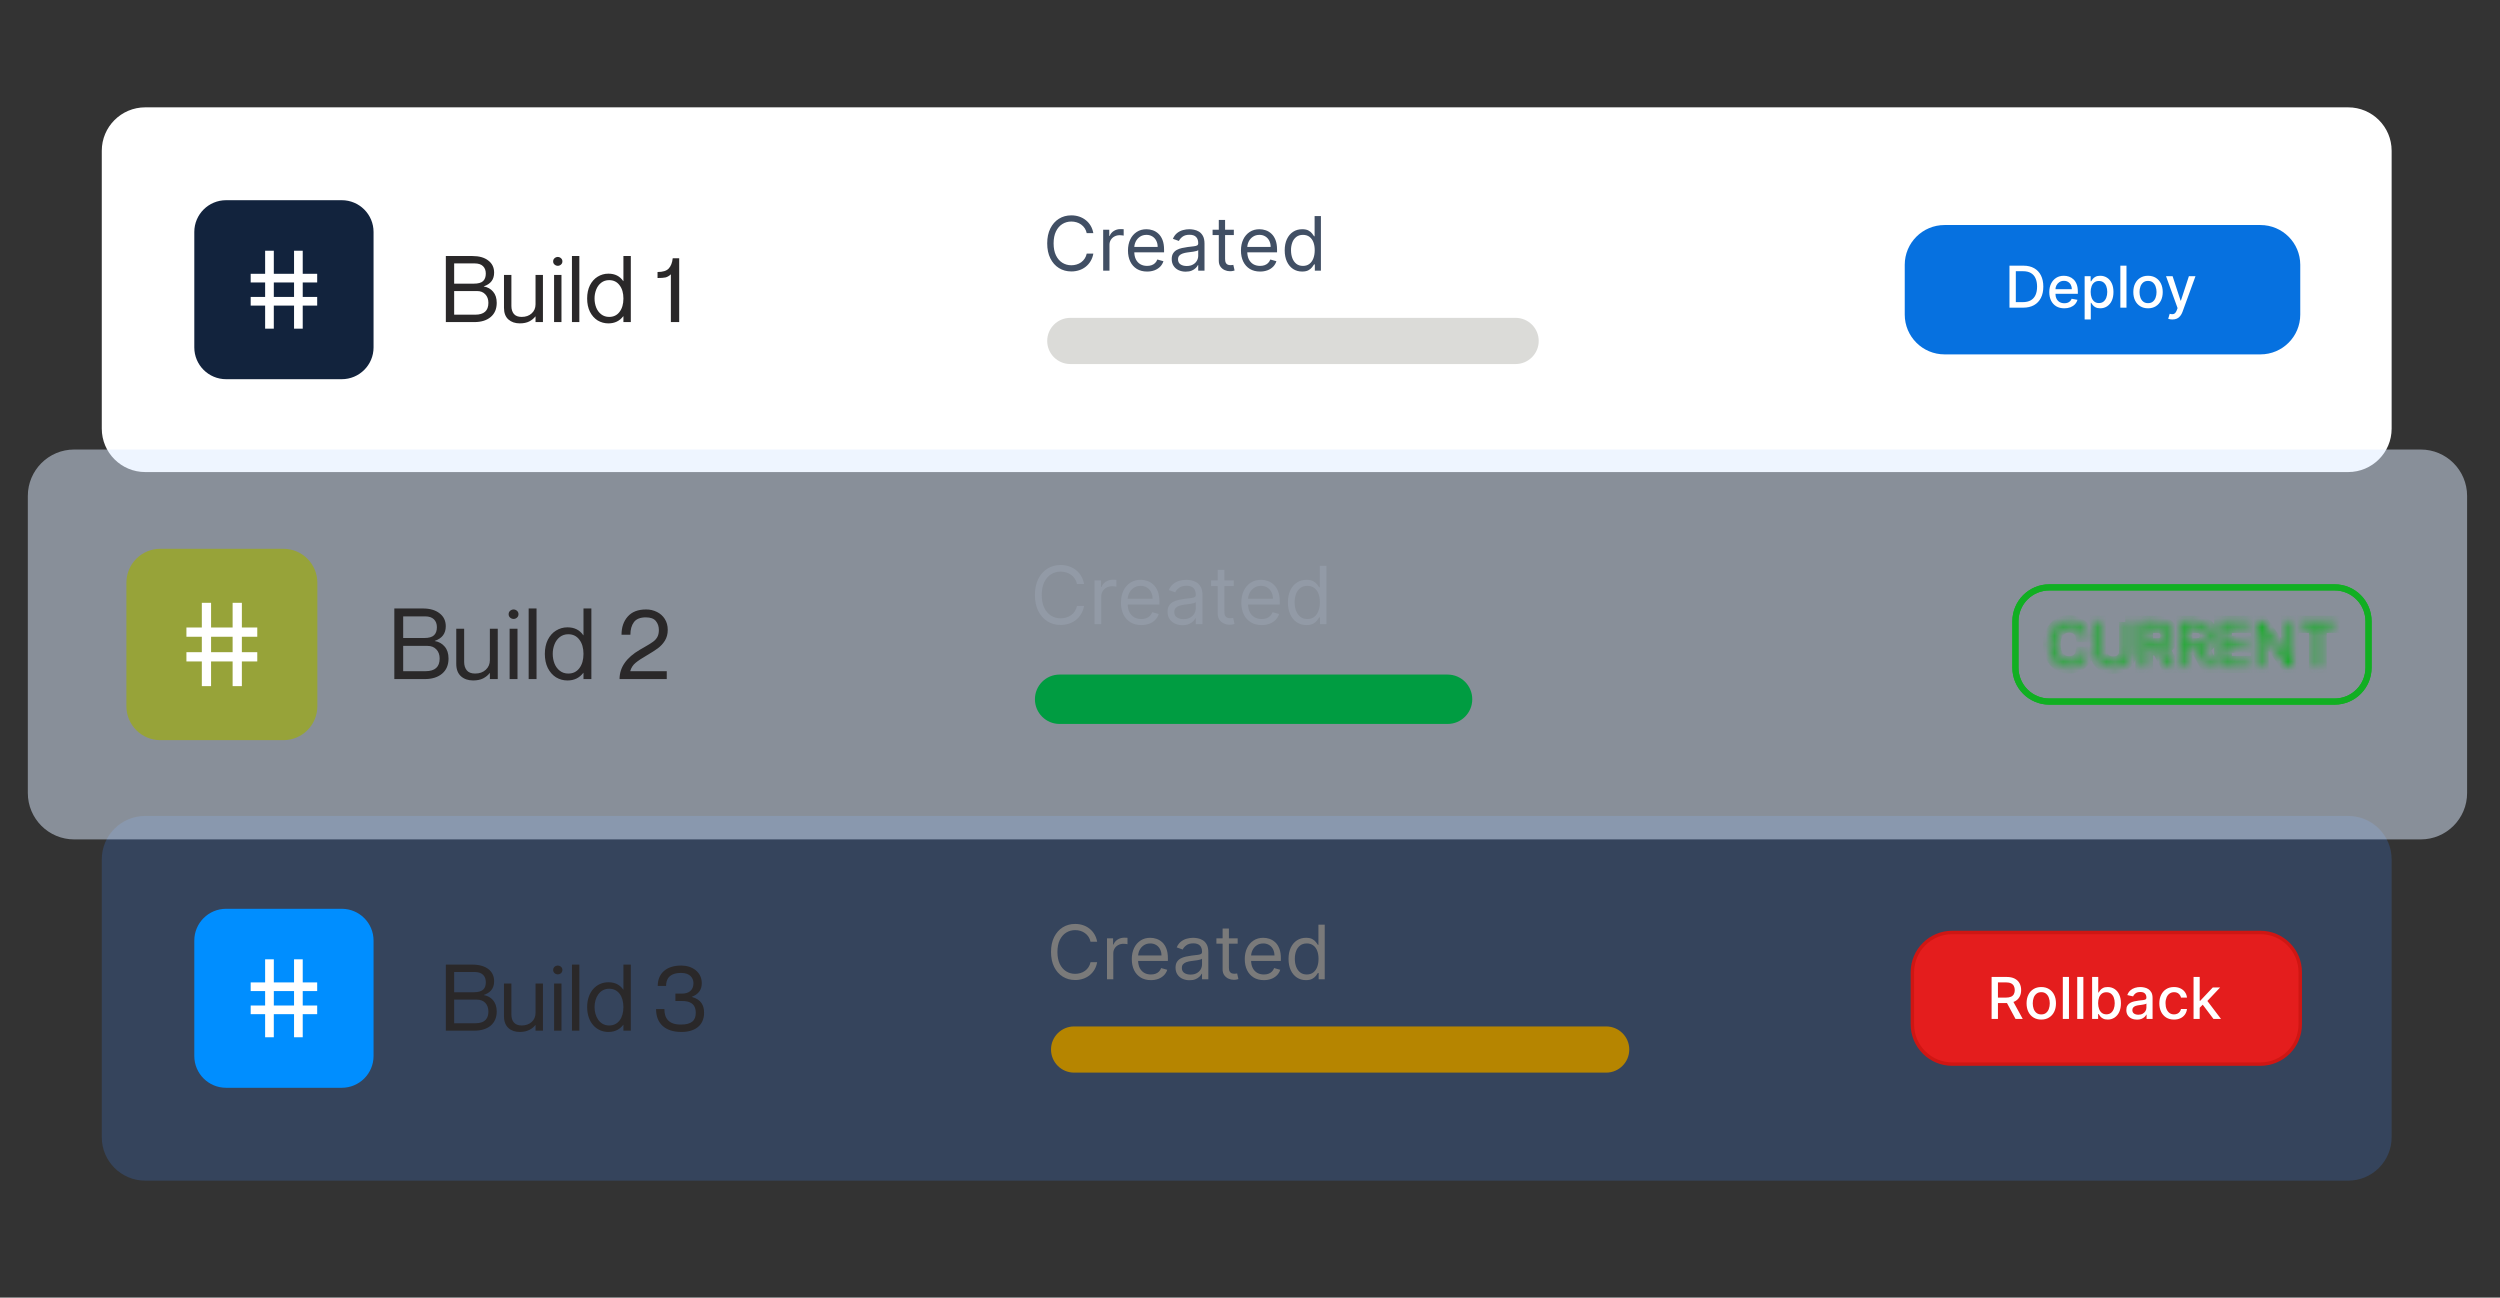 <svg width="289" height="150" viewBox="0 0 289 150" fill="none" xmlns="http://www.w3.org/2000/svg">
<rect x="0" y="0" width="289" height="150" fill="#333333" stroke="none"/>
<g clip-path="url(#clip0_9615_4878)">
<g clip-path="url(#clip1_9615_4878)">
<path opacity="0.2" d="M271.446 94.322H16.792C14.016 94.322 11.766 96.569 11.766 99.341V131.463C11.766 134.236 14.016 136.483 16.792 136.483H271.446C274.222 136.483 276.473 134.236 276.473 131.463V99.341C276.473 96.569 274.222 94.322 271.446 94.322Z" fill="#3E89FF"/>
<path d="M39.507 105.056H26.137C24.107 105.056 22.461 106.699 22.461 108.727V122.077C22.461 124.105 24.107 125.748 26.137 125.748H39.507C41.537 125.748 43.183 124.105 43.183 122.077V108.727C43.183 106.699 41.537 105.056 39.507 105.056Z" fill="#008EFF"/>
<path fill-rule="evenodd" clip-rule="evenodd" d="M31.653 110.896V113.567H33.992V110.896H34.995V113.567H36.666V114.568H34.995V116.237H36.666V117.238H34.995V119.908H33.992V117.238H31.652V119.908H30.649V117.238H28.979V116.237H30.649V114.568H28.979V113.567H30.649V110.896H31.653ZM31.653 114.568V116.237H33.992V114.568H31.653Z" fill="white"/>
<path d="M57.122 113.432C57.122 114.372 56.566 114.799 55.935 115.013V115.034C56.737 115.173 57.422 115.782 57.422 116.925C57.422 118.334 56.416 119.146 54.834 119.146H51.539V111.509H54.619C56.181 111.509 57.122 112.246 57.122 113.432ZM52.501 114.703H54.769C55.86 114.703 56.16 114.233 56.16 113.538C56.16 112.844 55.753 112.364 54.876 112.364H52.501V114.703ZM52.501 115.557V118.291H54.929C56.159 118.291 56.459 117.64 56.459 116.924C56.459 116.102 55.945 115.557 55.143 115.557H52.501ZM61.909 113.699H62.765V119.146H61.909V118.494H61.888C61.599 118.879 61.021 119.295 60.091 119.295C59.096 119.295 58.261 118.751 58.261 117.501V113.699H59.117V117.287C59.117 117.992 59.449 118.547 60.305 118.547C61.267 118.547 61.909 117.938 61.909 117.095V113.699ZM64.479 112.642C64.244 112.642 63.944 112.46 63.944 112.129C63.944 111.798 64.244 111.616 64.479 111.616C64.725 111.616 65.014 111.798 65.014 112.129C65.014 112.46 64.726 112.642 64.479 112.642ZM64.052 113.699H64.907V119.146H64.052V113.699ZM66.118 111.509H66.973V119.146H66.118V111.509ZM72.067 111.509H72.923V119.146H72.067V118.473H72.046C71.725 118.889 71.211 119.295 70.335 119.295C68.966 119.295 67.875 118.217 67.875 116.422C67.875 114.629 68.966 113.549 70.335 113.549C71.211 113.549 71.725 113.934 72.046 114.404H72.067V111.509ZM70.421 118.547C71.437 118.547 72.067 117.704 72.067 116.422C72.067 115.14 71.437 114.297 70.421 114.297C69.297 114.297 68.731 115.354 68.731 116.422C68.731 117.49 69.297 118.547 70.421 118.547ZM76.998 113.977H76.034C76.034 112.62 76.922 111.617 78.751 111.617C80.013 111.617 81.125 112.353 81.125 113.656C81.125 114.436 80.74 114.927 79.991 115.226V115.248C81.039 115.535 81.392 116.208 81.392 117.074C81.392 118.526 80.355 119.295 78.772 119.295C76.89 119.295 75.841 118.312 75.841 116.647H76.804C76.804 117.715 77.296 118.44 78.697 118.44C79.97 118.44 80.43 117.96 80.43 117.074C80.43 115.92 79.585 115.717 78.869 115.717H78.078V114.863H78.826C79.586 114.863 80.163 114.511 80.163 113.656C80.163 113.058 79.757 112.47 78.751 112.47C77.307 112.47 76.998 113.251 76.998 113.977Z" fill="#2A2829"/>
<path d="M126.83 108.866H126.065C125.987 108.462 125.756 108.105 125.42 107.867C125.26 107.752 125.082 107.664 124.892 107.608C124.696 107.55 124.493 107.521 124.288 107.522C123.905 107.522 123.559 107.618 123.248 107.812C122.939 108.004 122.694 108.29 122.51 108.665C122.329 109.041 122.239 109.502 122.239 110.049C122.239 110.596 122.329 111.057 122.51 111.432C122.694 111.808 122.939 112.093 123.248 112.286C123.559 112.479 123.905 112.576 124.288 112.576C124.498 112.576 124.699 112.547 124.892 112.489C125.086 112.432 125.262 112.347 125.42 112.234C125.755 111.994 125.985 111.635 126.065 111.232H126.83C126.779 111.537 126.673 111.831 126.516 112.098C126.363 112.352 126.174 112.57 125.948 112.748C125.719 112.926 125.461 113.063 125.186 113.152C124.896 113.246 124.593 113.293 124.288 113.29C123.748 113.29 123.269 113.159 122.85 112.896C122.43 112.633 122.1 112.26 121.859 111.775C121.619 111.29 121.498 110.715 121.498 110.049C121.498 109.383 121.619 108.808 121.859 108.323C122.1 107.839 122.43 107.464 122.85 107.201C123.269 106.938 123.748 106.807 124.288 106.807C124.607 106.807 124.906 106.853 125.186 106.946C125.467 107.038 125.722 107.173 125.948 107.353C126.174 107.529 126.363 107.745 126.516 108C126.668 108.252 126.773 108.541 126.83 108.866ZM127.968 113.204V108.471H128.672V109.186H128.722C128.808 108.952 128.964 108.762 129.191 108.616C129.419 108.47 129.685 108.394 129.956 108.397C130.01 108.397 130.076 108.398 130.156 108.4C130.237 108.402 130.297 108.405 130.339 108.409V109.149C130.282 109.137 130.226 109.128 130.168 109.121C130.078 109.107 129.986 109.099 129.894 109.1C129.664 109.1 129.458 109.148 129.277 109.244C129.102 109.335 128.955 109.472 128.851 109.639C128.748 109.805 128.697 109.995 128.697 110.209V113.204H127.968ZM133.045 113.303C132.588 113.303 132.194 113.203 131.863 113.001C131.533 112.796 131.268 112.501 131.101 112.151C130.924 111.785 130.835 111.36 130.835 110.875C130.835 110.39 130.924 109.963 131.101 109.592C131.264 109.239 131.523 108.938 131.848 108.724C132.168 108.514 132.543 108.409 132.971 108.409C133.218 108.409 133.462 108.451 133.702 108.532C133.943 108.615 134.162 108.749 134.36 108.933C134.557 109.116 134.714 109.358 134.831 109.661C134.949 109.963 135.008 110.335 135.008 110.776V111.084H131.354V110.455H134.267C134.267 110.189 134.214 109.95 134.106 109.741C134.006 109.536 133.85 109.364 133.656 109.244C133.45 109.12 133.212 109.057 132.971 109.062C132.681 109.062 132.43 109.135 132.218 109.279C132.01 109.418 131.843 109.609 131.733 109.833C131.62 110.061 131.562 110.312 131.564 110.567V110.986C131.564 111.343 131.625 111.646 131.749 111.894C131.874 112.141 132.048 112.329 132.27 112.459C132.493 112.586 132.751 112.65 133.045 112.65C133.236 112.65 133.409 112.623 133.563 112.57C133.72 112.514 133.854 112.432 133.968 112.323C134.084 112.206 134.174 112.065 134.23 111.91L134.933 112.107C134.86 112.346 134.735 112.556 134.56 112.736C134.376 112.921 134.155 113.063 133.912 113.155C133.634 113.257 133.34 113.308 133.045 113.303ZM137.51 113.315C137.228 113.319 136.949 113.261 136.692 113.146C136.456 113.038 136.254 112.866 136.109 112.65C135.965 112.432 135.893 112.169 135.893 111.86C135.893 111.589 135.947 111.37 136.054 111.201C136.161 111.031 136.304 110.897 136.483 110.801C136.662 110.704 136.859 110.632 137.075 110.585C137.294 110.535 137.513 110.497 137.733 110.468C138.021 110.431 138.254 110.403 138.433 110.385C138.614 110.365 138.746 110.331 138.828 110.283C138.913 110.236 138.955 110.153 138.955 110.037V110.012C138.955 109.708 138.871 109.471 138.705 109.303C138.54 109.135 138.29 109.05 137.955 109.05C137.607 109.05 137.334 109.127 137.137 109.278C136.94 109.431 136.8 109.592 136.721 109.765L136.029 109.519C136.152 109.231 136.317 109.007 136.523 108.847C136.731 108.685 136.957 108.572 137.202 108.508C137.439 108.444 137.684 108.41 137.93 108.409C138.082 108.409 138.257 108.428 138.455 108.465C138.654 108.5 138.846 108.573 139.032 108.684C139.219 108.795 139.374 108.962 139.498 109.186C139.621 109.41 139.683 109.71 139.683 110.086V113.204H138.955V112.564H138.917C138.854 112.686 138.77 112.797 138.671 112.893C138.538 113.021 138.382 113.123 138.211 113.192C138.019 113.274 137.786 113.315 137.51 113.315ZM137.621 112.662C137.909 112.662 138.152 112.605 138.35 112.493C138.531 112.395 138.682 112.25 138.789 112.074C138.895 111.898 138.952 111.697 138.955 111.491V110.825C138.923 110.863 138.856 110.896 138.751 110.927C138.633 110.959 138.513 110.984 138.393 111.004C138.161 111.04 137.929 111.071 137.696 111.097C137.515 111.119 137.337 111.16 137.165 111.217C137.002 111.27 136.871 111.351 136.769 111.46C136.671 111.567 136.621 111.713 136.621 111.898C136.621 112.15 136.715 112.341 136.902 112.471C137.092 112.598 137.331 112.662 137.621 112.662ZM143.074 108.471V109.087H140.617V108.472H143.074V108.471ZM141.333 107.337H142.061V111.848C142.061 112.054 142.091 112.208 142.151 112.31C142.203 112.403 142.286 112.475 142.385 112.514C142.482 112.547 142.584 112.563 142.691 112.563C142.771 112.563 142.837 112.559 142.889 112.551L143.012 112.526L143.16 113.179C143.092 113.203 143.023 113.221 142.953 113.235C142.842 113.258 142.73 113.268 142.617 113.266C142.411 113.266 142.209 113.221 142.012 113.133C141.816 113.045 141.648 112.905 141.524 112.73C141.397 112.549 141.333 112.321 141.333 112.046V107.337ZM146.105 113.303C145.649 113.303 145.255 113.203 144.923 113.001C144.593 112.796 144.329 112.501 144.161 112.151C143.984 111.785 143.896 111.36 143.896 110.875C143.896 110.39 143.984 109.963 144.161 109.592C144.324 109.239 144.583 108.939 144.908 108.724C145.229 108.514 145.603 108.409 146.032 108.409C146.278 108.409 146.522 108.451 146.763 108.532C147.003 108.615 147.223 108.749 147.42 108.933C147.617 109.116 147.775 109.358 147.892 109.661C148.009 109.963 148.068 110.335 148.068 110.776V111.084H144.415V110.455H147.328C147.328 110.189 147.274 109.95 147.167 109.741C147.067 109.536 146.911 109.364 146.717 109.244C146.51 109.12 146.273 109.057 146.032 109.062C145.742 109.062 145.49 109.135 145.278 109.279C145.071 109.418 144.904 109.609 144.794 109.833C144.681 110.061 144.623 110.312 144.624 110.567V110.986C144.624 111.343 144.686 111.646 144.809 111.894C144.935 112.141 145.109 112.329 145.331 112.459C145.553 112.586 145.811 112.65 146.105 112.65C146.297 112.65 146.469 112.623 146.624 112.57C146.78 112.514 146.915 112.432 147.028 112.323C147.145 112.206 147.234 112.065 147.29 111.91L147.994 112.107C147.92 112.346 147.796 112.556 147.621 112.736C147.437 112.921 147.216 113.063 146.973 113.155C146.695 113.257 146.401 113.308 146.105 113.303ZM150.966 113.303C150.571 113.303 150.222 113.203 149.92 113.004C149.617 112.803 149.38 112.519 149.21 112.154C149.039 111.786 148.954 111.351 148.954 110.85C148.954 110.353 149.039 109.922 149.21 109.556C149.38 109.19 149.618 108.908 149.923 108.708C150.228 108.509 150.579 108.409 150.978 108.409C151.287 108.409 151.53 108.461 151.709 108.563C151.891 108.664 152.028 108.779 152.123 108.909C152.22 109.036 152.295 109.141 152.349 109.223H152.41V106.894H153.139V113.204H152.435V112.477H152.349C152.295 112.563 152.219 112.672 152.12 112.804C152.004 112.947 151.86 113.066 151.697 113.152C151.514 113.252 151.27 113.303 150.966 113.303ZM151.065 112.65C151.357 112.65 151.603 112.574 151.805 112.422C152.007 112.268 152.16 112.055 152.265 111.784C152.37 111.51 152.422 111.195 152.422 110.838C152.422 110.484 152.371 110.175 152.268 109.91C152.165 109.643 152.013 109.435 151.811 109.288C151.61 109.138 151.361 109.062 151.065 109.062C150.756 109.062 150.499 109.142 150.293 109.3C150.083 109.465 149.923 109.686 149.833 109.938C149.732 110.205 149.682 110.505 149.682 110.838C149.682 111.174 149.734 111.48 149.836 111.756C149.941 112.029 150.095 112.247 150.299 112.409C150.505 112.57 150.76 112.65 151.065 112.65Z" fill="#7A7A7A"/>
<path d="M185.669 118.656H124.172C122.695 118.656 121.498 119.851 121.498 121.326C121.498 122.801 122.695 123.996 124.172 123.996H185.669C187.146 123.996 188.343 122.801 188.343 121.326C188.343 119.851 187.146 118.656 185.669 118.656Z" fill="#B68500"/>
<path d="M261.302 107.794H225.677C223.134 107.794 221.072 109.853 221.072 112.393V118.411C221.072 120.951 223.134 123.01 225.677 123.01H261.302C263.845 123.01 265.907 120.951 265.907 118.411V112.393C265.907 109.853 263.845 107.794 261.302 107.794Z" fill="#E41D1D"/>
<path d="M230.229 117.789V112.935H231.962C232.338 112.935 232.65 113 232.899 113.129C233.149 113.259 233.336 113.438 233.459 113.667C233.583 113.895 233.644 114.158 233.644 114.457C233.644 114.754 233.582 115.016 233.457 115.241C233.329 115.469 233.134 115.653 232.897 115.765C232.648 115.89 232.335 115.952 231.959 115.952H230.647V115.322H231.893C232.13 115.322 232.323 115.288 232.472 115.22C232.612 115.161 232.728 115.057 232.802 114.924C232.875 114.779 232.911 114.619 232.906 114.457C232.906 114.273 232.871 114.115 232.799 113.98C232.727 113.844 232.611 113.735 232.47 113.673C232.321 113.599 232.125 113.563 231.883 113.563H230.962V117.789H230.229ZM232.628 115.599L233.83 117.789H232.994L231.817 115.599H232.628ZM235.97 117.863C235.629 117.863 235.33 117.785 235.075 117.629C234.819 117.471 234.613 117.243 234.482 116.972C234.341 116.691 234.271 116.362 234.271 115.986C234.271 115.608 234.341 115.278 234.482 114.995C234.613 114.723 234.818 114.494 235.075 114.336C235.33 114.179 235.629 114.101 235.97 114.101C236.312 114.101 236.61 114.179 236.865 114.336C237.12 114.492 237.318 114.712 237.459 114.995C237.6 115.278 237.67 115.608 237.67 115.985C237.67 116.362 237.6 116.691 237.459 116.972C237.318 117.253 237.12 117.472 236.865 117.628C236.61 117.785 236.312 117.863 235.97 117.863ZM235.972 117.267C236.194 117.267 236.378 117.209 236.523 117.093C236.673 116.97 236.785 116.808 236.846 116.626C236.917 116.432 236.953 116.217 236.953 115.983C236.955 115.765 236.919 115.549 236.846 115.343C236.785 115.159 236.673 114.996 236.523 114.872C236.378 114.753 236.194 114.694 235.972 114.694C235.749 114.694 235.564 114.753 235.418 114.872C235.268 114.996 235.155 115.159 235.092 115.343C235.022 115.538 234.987 115.751 234.987 115.983C234.987 116.217 235.022 116.432 235.092 116.626C235.164 116.82 235.271 116.976 235.418 117.093C235.564 117.21 235.749 117.267 235.972 117.267ZM239.172 112.935V117.789H238.462V112.935H239.172ZM240.836 112.935V117.789H240.127V112.935H240.836ZM241.848 117.789V112.935H242.558V114.739H242.601C242.653 114.646 242.713 114.558 242.779 114.476C242.856 114.376 242.964 114.289 243.101 114.215C243.24 114.139 243.421 114.101 243.648 114.101C243.942 114.101 244.205 114.175 244.436 114.324C244.667 114.472 244.848 114.686 244.979 114.967C245.113 115.246 245.179 115.582 245.179 115.976C245.179 116.369 245.113 116.707 244.982 116.988C244.866 117.25 244.678 117.475 244.44 117.635C244.207 117.787 243.933 117.865 243.655 117.861C243.433 117.861 243.252 117.823 243.112 117.749C242.985 117.686 242.874 117.597 242.784 117.488C242.716 117.405 242.655 117.316 242.601 117.223H242.542V117.789H241.848ZM242.544 115.969C242.544 116.225 242.581 116.45 242.656 116.642C242.73 116.835 242.837 116.986 242.978 117.095C243.119 117.202 243.292 117.256 243.496 117.256C243.708 117.256 243.885 117.2 244.028 117.088C244.17 116.974 244.278 116.82 244.351 116.626C244.425 116.432 244.462 116.213 244.462 115.969C244.462 115.728 244.426 115.513 244.353 115.322C244.291 115.143 244.178 114.986 244.03 114.869C243.888 114.759 243.709 114.703 243.496 114.703C243.29 114.703 243.116 114.757 242.973 114.862C242.827 114.977 242.716 115.13 242.653 115.305C242.576 115.518 242.539 115.743 242.544 115.969ZM247.037 117.87C246.806 117.87 246.597 117.827 246.41 117.742C246.23 117.66 246.076 117.53 245.966 117.365C245.858 117.201 245.805 116.999 245.805 116.761C245.805 116.555 245.844 116.386 245.924 116.254C246.003 116.12 246.11 116.016 246.244 115.938C246.379 115.861 246.529 115.803 246.695 115.763C246.861 115.723 247.031 115.693 247.203 115.673L247.735 115.611C247.871 115.594 247.97 115.566 248.032 115.528C248.093 115.49 248.124 115.428 248.124 115.343V115.327C248.124 115.119 248.065 114.959 247.949 114.845C247.833 114.731 247.661 114.675 247.431 114.675C247.192 114.675 247.004 114.728 246.866 114.834C246.73 114.938 246.636 115.054 246.584 115.182L245.917 115.03C245.996 114.809 246.111 114.631 246.263 114.495C246.417 114.357 246.593 114.257 246.793 114.196C246.996 114.132 247.208 114.1 247.421 114.101C247.567 114.101 247.722 114.119 247.884 114.154C248.049 114.187 248.203 114.248 248.345 114.338C248.489 114.428 248.607 114.557 248.699 114.724C248.79 114.89 248.837 115.106 248.837 115.372V117.789H248.143V117.291H248.115C248.062 117.392 247.992 117.484 247.909 117.562C247.806 117.657 247.686 117.732 247.555 117.783C247.389 117.845 247.214 117.874 247.037 117.87V117.87ZM247.191 117.302C247.388 117.302 247.555 117.263 247.695 117.185C247.835 117.107 247.942 117.006 248.015 116.881C248.088 116.759 248.127 116.619 248.126 116.476V116.007C248.083 116.042 248.033 116.066 247.98 116.078C247.899 116.101 247.817 116.119 247.735 116.132L247.467 116.173L247.248 116.201C247.12 116.217 246.993 116.246 246.871 116.289C246.767 116.324 246.674 116.386 246.6 116.467C246.531 116.552 246.495 116.66 246.501 116.77C246.501 116.946 246.566 117.078 246.695 117.168C246.825 117.257 246.99 117.302 247.191 117.302ZM251.318 117.863C250.964 117.863 250.661 117.783 250.406 117.623C250.152 117.461 249.949 117.23 249.822 116.958C249.686 116.674 249.618 116.351 249.618 115.986C249.618 115.616 249.688 115.29 249.827 115.007C249.966 114.722 250.162 114.5 250.416 114.34C250.669 114.181 250.967 114.101 251.31 114.101C251.588 114.101 251.834 114.152 252.051 114.255C252.268 114.356 252.443 114.499 252.575 114.682C252.71 114.865 252.79 115.079 252.815 115.324H252.124C252.087 115.153 251.995 114.999 251.864 114.884C251.729 114.76 251.549 114.698 251.322 114.698C251.125 114.698 250.951 114.751 250.802 114.855C250.655 114.957 250.541 115.105 250.458 115.296C250.372 115.51 250.33 115.739 250.335 115.969C250.335 116.234 250.375 116.464 250.456 116.656C250.537 116.849 250.651 116.998 250.798 117.105C250.946 117.21 251.121 117.263 251.322 117.263C251.457 117.263 251.579 117.239 251.688 117.19C251.799 117.14 251.891 117.067 251.966 116.974C252.041 116.881 252.094 116.769 252.124 116.638H252.815C252.793 116.864 252.714 117.081 252.586 117.268C252.454 117.455 252.277 117.606 252.07 117.704C251.856 117.81 251.606 117.863 251.318 117.863ZM254.227 116.554L254.223 115.689H254.346L255.799 114.148H256.649L254.991 115.903H254.88L254.227 116.554ZM253.575 117.789V112.935H254.284V117.789H253.575ZM255.877 117.789L254.571 116.059L255.06 115.564L256.748 117.789H255.877Z" fill="white"/>
<path d="M261.302 107.794H225.677C223.134 107.794 221.072 109.853 221.072 112.393V118.411C221.072 120.951 223.134 123.01 225.677 123.01H261.302C263.845 123.01 265.907 120.951 265.907 118.411V112.393C265.907 109.853 263.845 107.794 261.302 107.794Z" stroke="#CF1613" stroke-width="0.4"/>
</g>
</g>
<g clip-path="url(#clip2_9615_4878)">
<g clip-path="url(#clip3_9615_4878)">
<path d="M271.446 12.409H16.792C14.016 12.409 11.766 14.656 11.766 17.428V49.55C11.766 52.322 14.016 54.57 16.792 54.57H271.446C274.222 54.57 276.473 52.322 276.473 49.55V17.428C276.473 14.656 274.222 12.409 271.446 12.409Z" fill="white"/>
<path d="M39.507 23.143H26.137C24.107 23.143 22.461 24.786 22.461 26.814V40.164C22.461 42.192 24.107 43.835 26.137 43.835H39.507C41.537 43.835 43.183 42.192 43.183 40.164V26.814C43.183 24.786 41.537 23.143 39.507 23.143Z" fill="#12233D"/>
<path fill-rule="evenodd" clip-rule="evenodd" d="M31.653 28.983V31.654H33.992V28.983H34.995V31.654H36.666V32.655H34.995V34.324H36.666V35.325H34.995V37.995H33.992V35.325H31.652V37.995H30.649V35.325H28.979V34.324H30.649V32.655H28.979V31.654H30.649V28.984H31.652L31.653 28.983ZM31.653 32.655V34.324H33.992V32.655H31.653Z" fill="white"/>
<path d="M57.121 31.519C57.121 32.301 56.726 32.829 55.934 33.099V33.121C56.352 33.182 56.733 33.395 57.004 33.719C57.282 34.039 57.421 34.47 57.421 35.011C57.421 35.709 57.189 36.254 56.725 36.645C56.262 37.037 55.631 37.233 54.832 37.233H51.539V29.597H54.619C55.397 29.597 56.006 29.771 56.449 30.12C56.898 30.461 57.121 30.928 57.121 31.519ZM54.769 32.79C55.282 32.79 55.642 32.69 55.849 32.491C56.055 32.291 56.158 32.002 56.158 31.626C56.158 31.262 56.051 30.978 55.838 30.771C55.624 30.558 55.303 30.451 54.875 30.451H52.501V32.789L54.769 32.79ZM52.501 36.378H54.929C55.949 36.378 56.458 35.922 56.458 35.011C56.458 34.598 56.337 34.267 56.095 34.018C55.859 33.768 55.542 33.644 55.143 33.644H52.501V36.378ZM62.764 31.786V37.233H61.908V36.581H61.887C61.715 36.809 61.48 37.001 61.181 37.158C60.881 37.308 60.517 37.382 60.09 37.382C59.555 37.382 59.117 37.233 58.775 36.934C58.432 36.627 58.261 36.179 58.261 35.588V31.786H59.117V35.374C59.117 35.752 59.213 36.058 59.405 36.293C59.598 36.52 59.897 36.635 60.303 36.635C60.782 36.635 61.166 36.499 61.459 36.229C61.758 35.958 61.908 35.609 61.908 35.182V31.786H62.764ZM64.478 30.728C64.344 30.726 64.216 30.677 64.115 30.59C64.059 30.545 64.014 30.488 63.984 30.423C63.955 30.358 63.941 30.287 63.944 30.216C63.944 30.059 64.001 29.935 64.115 29.842C64.216 29.754 64.344 29.705 64.478 29.703C64.613 29.703 64.742 29.753 64.842 29.842C64.956 29.935 65.013 30.059 65.013 30.216C65.013 30.372 64.956 30.497 64.842 30.59C64.742 30.68 64.613 30.729 64.478 30.728ZM64.906 31.786V37.233H64.051V31.786H64.906ZM66.973 29.597V37.232H66.117V29.597H66.973ZM72.922 29.597V37.232H72.067V36.56H72.045C71.625 37.108 71.054 37.383 70.334 37.383C69.893 37.387 69.46 37.268 69.082 37.041C68.712 36.805 68.416 36.471 68.195 36.037C67.981 35.602 67.874 35.093 67.874 34.509C67.874 33.926 67.981 33.416 68.195 32.982C68.416 32.547 68.712 32.217 69.083 31.989C69.458 31.755 69.892 31.632 70.334 31.636C71.083 31.636 71.653 31.921 72.045 32.491H72.067V29.597H72.922ZM70.42 36.635C70.926 36.635 71.325 36.443 71.618 36.058C71.917 35.666 72.067 35.15 72.067 34.509C72.067 33.868 71.917 33.355 71.618 32.971C71.325 32.58 70.926 32.384 70.419 32.384C70.063 32.384 69.757 32.484 69.5 32.683C69.243 32.882 69.051 33.146 68.922 33.473C68.792 33.803 68.727 34.155 68.73 34.509C68.73 34.879 68.794 35.229 68.922 35.556C69.051 35.876 69.243 36.136 69.5 36.335C69.757 36.535 70.063 36.635 70.42 36.635ZM78.515 29.853V37.233H77.553V31.711C77.345 31.903 77.136 32.025 76.922 32.074C76.715 32.117 76.412 32.138 76.012 32.138V31.444C76.619 31.444 77.046 31.312 77.296 31.049C77.552 30.779 77.71 30.38 77.767 29.853H78.515Z" fill="#2A2829"/>
<path d="M126.389 26.953H125.624C125.546 26.55 125.315 26.192 124.979 25.955C124.819 25.84 124.64 25.752 124.451 25.697C124.255 25.639 124.051 25.609 123.846 25.61C123.464 25.61 123.117 25.707 122.806 25.9C122.497 26.093 122.252 26.377 122.069 26.753C121.888 27.129 121.797 27.59 121.797 28.137C121.797 28.683 121.888 29.145 122.069 29.52C122.252 29.896 122.497 30.181 122.806 30.374C123.117 30.567 123.464 30.664 123.846 30.664C124.056 30.664 124.258 30.635 124.451 30.577C124.645 30.52 124.82 30.435 124.979 30.322C125.313 30.082 125.544 29.724 125.624 29.32H126.389C126.338 29.626 126.231 29.919 126.074 30.186C125.777 30.69 125.303 31.065 124.744 31.24C124.455 31.334 124.151 31.381 123.846 31.379C123.307 31.379 122.828 31.247 122.408 30.984C121.989 30.722 121.658 30.348 121.418 29.862C121.177 29.378 121.057 28.802 121.057 28.137C121.057 27.471 121.177 26.897 121.418 26.411C121.658 25.927 121.989 25.553 122.408 25.29C122.828 25.027 123.307 24.895 123.846 24.895C124.165 24.895 124.464 24.942 124.744 25.034C125.026 25.127 125.28 25.262 125.506 25.44C125.733 25.617 125.922 25.833 126.074 26.087C126.227 26.34 126.331 26.63 126.389 26.953ZM127.527 31.293V26.559H128.231V27.274H128.28C128.367 27.04 128.523 26.85 128.749 26.704C128.977 26.558 129.244 26.482 129.515 26.486C129.568 26.486 129.635 26.486 129.715 26.488C129.795 26.49 129.856 26.494 129.897 26.498V27.237C129.841 27.226 129.784 27.217 129.727 27.21C129.636 27.195 129.545 27.188 129.453 27.188C129.222 27.188 129.017 27.236 128.836 27.333C128.661 27.424 128.514 27.56 128.41 27.728C128.307 27.894 128.255 28.084 128.255 28.297V31.293H127.527ZM132.603 31.391C132.147 31.391 131.753 31.29 131.421 31.09C131.091 30.885 130.826 30.589 130.659 30.238C130.482 29.873 130.394 29.448 130.394 28.963C130.394 28.478 130.482 28.051 130.659 27.681C130.822 27.328 131.081 27.027 131.406 26.812C131.727 26.603 132.101 26.498 132.53 26.498C132.776 26.498 133.02 26.538 133.261 26.621C133.501 26.703 133.721 26.836 133.918 27.022C134.115 27.204 134.273 27.447 134.39 27.748C134.507 28.051 134.566 28.422 134.566 28.864V29.172H130.913V28.544H133.826C133.826 28.276 133.772 28.038 133.665 27.829C133.565 27.624 133.409 27.452 133.215 27.333C133.008 27.208 132.771 27.145 132.53 27.151C132.239 27.151 131.988 27.223 131.776 27.367C131.569 27.506 131.402 27.697 131.292 27.921C131.179 28.149 131.121 28.4 131.122 28.654V29.074C131.122 29.431 131.184 29.734 131.307 29.983C131.433 30.229 131.607 30.418 131.829 30.547C132.051 30.674 132.309 30.738 132.603 30.738C132.795 30.738 132.967 30.711 133.122 30.657C133.278 30.602 133.413 30.52 133.526 30.411C133.643 30.294 133.732 30.154 133.788 29.998L134.492 30.196C134.419 30.432 134.291 30.648 134.119 30.825C133.935 31.009 133.714 31.151 133.471 31.243C133.193 31.345 132.899 31.395 132.603 31.391ZM137.069 31.404C136.768 31.404 136.496 31.347 136.251 31.234C136.014 31.126 135.812 30.954 135.668 30.738C135.524 30.52 135.452 30.257 135.452 29.949C135.452 29.678 135.505 29.458 135.612 29.29C135.718 29.121 135.865 28.982 136.041 28.889C136.22 28.792 136.418 28.72 136.634 28.673C136.851 28.624 137.071 28.585 137.291 28.556C137.579 28.519 137.812 28.491 137.991 28.473C138.172 28.452 138.304 28.418 138.387 28.372C138.471 28.324 138.513 28.242 138.513 28.125V28.1C138.513 27.796 138.43 27.56 138.263 27.391C138.099 27.223 137.849 27.139 137.513 27.139C137.166 27.139 136.893 27.214 136.695 27.366C136.498 27.519 136.359 27.681 136.278 27.854L135.588 27.607C135.711 27.32 135.876 27.095 136.081 26.935C136.289 26.773 136.516 26.66 136.76 26.596C136.998 26.532 137.243 26.499 137.489 26.498C137.641 26.498 137.816 26.516 138.013 26.553C138.213 26.588 138.405 26.661 138.591 26.772C138.777 26.883 138.933 27.05 139.056 27.274C139.18 27.498 139.241 27.798 139.241 28.174V31.293H138.513V30.651H138.476C138.412 30.774 138.329 30.885 138.229 30.981C138.097 31.11 137.941 31.211 137.77 31.28C137.578 31.362 137.345 31.404 137.069 31.404ZM137.18 30.75C137.468 30.75 137.711 30.694 137.908 30.58C138.089 30.483 138.241 30.338 138.347 30.162C138.454 29.986 138.511 29.785 138.513 29.579V28.913C138.482 28.95 138.414 28.984 138.309 29.015C138.191 29.047 138.072 29.073 137.951 29.092C137.72 29.128 137.487 29.159 137.254 29.184C137.074 29.207 136.896 29.247 136.723 29.305C136.561 29.358 136.429 29.439 136.328 29.549C136.23 29.656 136.18 29.801 136.18 29.986C136.18 30.238 136.274 30.43 136.461 30.559C136.65 30.686 136.89 30.75 137.18 30.75ZM142.632 26.559V27.176H140.175V26.559H142.632ZM140.892 25.425H141.62V29.937C141.62 30.142 141.65 30.296 141.709 30.398C141.762 30.491 141.845 30.563 141.944 30.602C142.04 30.635 142.142 30.651 142.25 30.651C142.329 30.651 142.396 30.647 142.447 30.639L142.571 30.615L142.719 31.268C142.651 31.291 142.582 31.31 142.512 31.323C142.401 31.346 142.288 31.356 142.175 31.354C141.969 31.354 141.768 31.31 141.571 31.221C141.375 31.133 141.206 30.994 141.083 30.818C140.955 30.637 140.892 30.409 140.892 30.134V25.424V25.425ZM145.664 31.391C145.207 31.391 144.814 31.29 144.482 31.09C144.151 30.885 143.887 30.589 143.72 30.238C143.543 29.873 143.454 29.448 143.454 28.963C143.454 28.478 143.543 28.051 143.72 27.681C143.883 27.328 144.141 27.027 144.466 26.812C144.787 26.603 145.162 26.498 145.59 26.498C145.837 26.498 146.081 26.538 146.321 26.621C146.562 26.703 146.781 26.836 146.979 27.022C147.176 27.204 147.333 27.447 147.451 27.748C147.568 28.051 147.627 28.422 147.627 28.864V29.172H143.973V28.544H146.886C146.886 28.276 146.833 28.038 146.726 27.829C146.625 27.625 146.469 27.453 146.275 27.333C146.069 27.208 145.831 27.145 145.59 27.151C145.3 27.151 145.049 27.223 144.837 27.367C144.63 27.506 144.462 27.697 144.352 27.921C144.239 28.149 144.181 28.4 144.183 28.654V29.074C144.183 29.431 144.245 29.734 144.368 29.983C144.493 30.229 144.667 30.418 144.889 30.547C145.112 30.674 145.37 30.738 145.664 30.738C145.855 30.738 146.028 30.711 146.183 30.657C146.339 30.602 146.474 30.52 146.587 30.411C146.704 30.294 146.793 30.154 146.849 29.998L147.552 30.196C147.48 30.432 147.352 30.648 147.179 30.825C146.996 31.009 146.775 31.151 146.531 31.243C146.254 31.345 145.96 31.395 145.664 31.391ZM150.525 31.391C150.129 31.391 149.781 31.291 149.478 31.092C149.176 30.891 148.939 30.607 148.768 30.242C148.598 29.874 148.512 29.439 148.512 28.938C148.512 28.441 148.598 28.009 148.768 27.644C148.939 27.278 149.177 26.996 149.481 26.797C149.786 26.597 150.137 26.498 150.537 26.498C150.846 26.498 151.089 26.549 151.268 26.652C151.449 26.752 151.587 26.867 151.681 26.997C151.778 27.124 151.854 27.229 151.907 27.311H151.969V24.981H152.697V31.293H151.994V30.565H151.907C151.854 30.652 151.777 30.76 151.679 30.892C151.563 31.035 151.419 31.153 151.256 31.24C151.073 31.341 150.829 31.391 150.525 31.391ZM150.623 30.738C150.915 30.738 151.162 30.662 151.364 30.51C151.565 30.356 151.719 30.143 151.823 29.872C151.929 29.599 151.981 29.283 151.981 28.925C151.981 28.573 151.929 28.263 151.827 27.998C151.724 27.731 151.571 27.524 151.37 27.376C151.168 27.226 150.919 27.151 150.623 27.151C150.314 27.151 150.058 27.23 149.852 27.388C149.641 27.553 149.482 27.775 149.392 28.026C149.287 28.314 149.236 28.619 149.241 28.926C149.241 29.263 149.292 29.569 149.395 29.844C149.5 30.117 149.654 30.335 149.858 30.497C150.064 30.658 150.319 30.738 150.623 30.738Z" fill="#414F64"/>
<path d="M175.201 36.744H123.73C122.254 36.744 121.057 37.939 121.057 39.414C121.057 40.888 122.254 42.084 123.73 42.084H175.201C176.678 42.084 177.875 40.888 177.875 39.414C177.875 37.939 176.678 36.744 175.201 36.744Z" fill="#DBDBD8"/>
<path d="M261.305 26.013H224.793C222.249 26.013 220.188 28.072 220.188 30.612V36.368C220.188 38.908 222.249 40.967 224.793 40.967H261.305C263.849 40.967 265.91 38.908 265.91 36.368V30.612C265.91 28.072 263.849 26.013 261.305 26.013Z" fill="#0671E0"/>
<path d="M233.869 35.567H232.295V30.712H233.919C234.395 30.712 234.804 30.81 235.146 31.004C235.486 31.195 235.76 31.485 235.932 31.836C236.115 32.197 236.207 32.629 236.207 33.133C236.207 33.639 236.115 34.073 235.929 34.436C235.746 34.8 235.48 35.08 235.132 35.276C234.784 35.47 234.363 35.567 233.869 35.567ZM233.029 34.927H233.829C234.199 34.927 234.506 34.857 234.752 34.719C234.997 34.578 235.181 34.375 235.303 34.11C235.425 33.842 235.486 33.517 235.486 33.133C235.486 32.751 235.425 32.429 235.303 32.163C235.193 31.909 235.004 31.697 234.764 31.559C234.525 31.421 234.228 31.353 233.874 31.353H233.029V34.927ZM238.634 35.64C238.275 35.64 237.965 35.564 237.706 35.411C237.447 35.256 237.24 35.029 237.107 34.759C236.968 34.478 236.898 34.148 236.898 33.771C236.898 33.397 236.968 33.069 237.107 32.784C237.248 32.5 237.444 32.278 237.696 32.118C237.949 31.958 238.245 31.879 238.584 31.879C238.789 31.879 238.989 31.912 239.182 31.98C239.375 32.049 239.549 32.155 239.702 32.301C239.856 32.446 239.976 32.635 240.065 32.867C240.154 33.098 240.198 33.378 240.198 33.709V33.96H237.3V33.429H239.502C239.506 33.257 239.467 33.087 239.388 32.934C239.314 32.788 239.199 32.666 239.057 32.583C238.915 32.499 238.753 32.458 238.588 32.464C238.389 32.464 238.215 32.513 238.066 32.612C237.921 32.706 237.803 32.837 237.724 32.99C237.645 33.147 237.604 33.32 237.606 33.496V33.91C237.606 34.153 237.649 34.361 237.734 34.532C237.821 34.702 237.942 34.833 238.097 34.922C238.253 35.011 238.434 35.055 238.641 35.055C238.766 35.057 238.89 35.038 239.009 34.999C239.117 34.962 239.216 34.902 239.298 34.822C239.379 34.742 239.442 34.644 239.481 34.537L240.153 34.657C240.101 34.851 240.002 35.029 239.864 35.176C239.726 35.323 239.553 35.438 239.344 35.52C239.117 35.604 238.876 35.645 238.634 35.64ZM240.985 36.932V31.926H241.679V32.517H241.738C241.79 32.424 241.85 32.336 241.916 32.254C241.993 32.153 242.101 32.067 242.239 31.993C242.377 31.917 242.559 31.879 242.785 31.879C243.079 31.879 243.342 31.953 243.573 32.102C243.804 32.25 243.985 32.464 244.116 32.744C244.25 33.024 244.316 33.36 244.316 33.754C244.316 34.147 244.25 34.485 244.119 34.766C244.003 35.028 243.815 35.252 243.578 35.413C243.344 35.564 243.071 35.643 242.792 35.638C242.57 35.638 242.389 35.602 242.249 35.527C242.123 35.464 242.011 35.375 241.921 35.266C241.853 35.183 241.792 35.094 241.738 35.001H241.695V36.932H240.985ZM241.681 33.747C241.681 34.003 241.719 34.227 241.793 34.42C241.867 34.612 241.975 34.764 242.115 34.873C242.256 34.98 242.429 35.033 242.633 35.033C242.845 35.033 243.022 34.978 243.165 34.866C243.307 34.752 243.415 34.598 243.488 34.404C243.562 34.209 243.599 33.99 243.599 33.746C243.599 33.506 243.563 33.291 243.49 33.099C243.428 32.921 243.316 32.764 243.167 32.647C243.025 32.536 242.846 32.481 242.633 32.481C242.428 32.481 242.253 32.534 242.111 32.64C241.964 32.754 241.853 32.908 241.79 33.083C241.714 33.296 241.676 33.521 241.681 33.747ZM245.821 30.712V35.567H245.112V30.712H245.821ZM248.312 35.64C247.97 35.64 247.672 35.563 247.417 35.406C247.161 35.248 246.955 35.02 246.823 34.75C246.682 34.469 246.612 34.139 246.612 33.763C246.612 33.386 246.682 33.055 246.823 32.773C246.965 32.49 247.162 32.27 247.417 32.114C247.672 31.957 247.97 31.879 248.312 31.879C248.653 31.879 248.952 31.957 249.207 32.113C249.462 32.27 249.659 32.49 249.8 32.772C249.941 33.055 250.012 33.386 250.012 33.763C250.012 34.139 249.941 34.468 249.8 34.75C249.659 35.031 249.462 35.249 249.207 35.405C248.952 35.563 248.653 35.64 248.312 35.64ZM248.314 35.045C248.535 35.045 248.719 34.987 248.865 34.87C249.011 34.753 249.118 34.598 249.187 34.404C249.259 34.209 249.295 33.995 249.295 33.761C249.297 33.543 249.261 33.326 249.187 33.121C249.126 32.937 249.014 32.773 248.865 32.649C248.719 32.531 248.535 32.472 248.314 32.472C248.091 32.472 247.906 32.531 247.759 32.649C247.609 32.773 247.497 32.937 247.434 33.121C247.362 33.327 247.327 33.543 247.329 33.761C247.329 33.995 247.364 34.209 247.434 34.404C247.505 34.598 247.613 34.754 247.759 34.87C247.906 34.987 248.091 35.045 248.314 35.045ZM251.128 36.932C250.964 36.933 250.8 36.907 250.644 36.854L250.815 36.273C250.945 36.308 251.061 36.324 251.162 36.319C251.262 36.315 251.357 36.274 251.43 36.205C251.509 36.133 251.579 36.018 251.639 35.856L251.727 35.615L250.392 31.926H251.152L252.075 34.752H252.113L253.037 31.926H253.799L252.296 36.053C252.235 36.227 252.145 36.39 252.03 36.534C251.923 36.667 251.794 36.767 251.646 36.833C251.497 36.9 251.325 36.932 251.128 36.932Z" fill="white"/>
</g>
</g>
<g clip-path="url(#clip4_9615_4878)">
<g clip-path="url(#clip5_9615_4878)">
<path opacity="0.5" d="M279.842 51.966H8.572C5.614 51.966 3.217 54.369 3.217 57.332V91.669C3.217 94.633 5.614 97.035 8.572 97.035H279.842C282.8 97.035 285.197 94.633 285.197 91.669V57.332C285.197 54.369 282.8 51.966 279.842 51.966Z" fill="#DFEDFF"/>
<path d="M32.769 63.441H18.528C16.365 63.441 14.611 65.198 14.611 67.366V81.637C14.611 83.805 16.365 85.562 18.528 85.562H32.769C34.932 85.562 36.686 83.805 36.686 81.637V67.366C36.686 65.198 34.932 63.441 32.769 63.441Z" fill="#97A339"/>
<path fill-rule="evenodd" clip-rule="evenodd" d="M24.4 69.685V72.539H26.891V69.685H27.96V72.539H29.74V73.609H27.959V75.393H29.74V76.463H27.959V79.317H26.891V76.463H24.399V79.317H23.331V76.463H21.551V75.393H23.331V73.609H21.551V72.539H23.331V69.685H24.4ZM24.4 73.609V75.393H26.891V73.609H24.4Z" fill="white"/>
<path d="M51.531 72.394C51.531 73.231 51.109 73.795 50.266 74.084V74.107C50.711 74.173 51.116 74.4 51.405 74.746C51.701 75.089 51.85 75.549 51.85 76.127C51.85 76.874 51.603 77.456 51.109 77.874C50.615 78.293 49.943 78.502 49.092 78.502H45.584V70.339H48.865C49.693 70.339 50.343 70.526 50.814 70.899C51.292 71.264 51.531 71.763 51.531 72.394ZM49.024 73.754C49.571 73.754 49.954 73.646 50.175 73.433C50.395 73.221 50.505 72.912 50.505 72.509C50.505 72.121 50.391 71.816 50.163 71.595C49.935 71.367 49.594 71.253 49.138 71.253H46.608V73.753L49.024 73.754ZM46.608 77.589H49.195C50.281 77.589 50.824 77.102 50.824 76.128C50.824 75.686 50.695 75.332 50.437 75.066C50.186 74.799 49.848 74.666 49.423 74.666H46.608V77.589ZM57.541 72.68V78.502H56.63V77.805H56.607C56.424 78.048 56.173 78.254 55.854 78.422C55.535 78.581 55.148 78.661 54.693 78.661C54.123 78.661 53.656 78.501 53.292 78.182C52.927 77.854 52.744 77.375 52.744 76.743V72.679H53.656V76.515C53.656 76.918 53.758 77.245 53.963 77.497C54.168 77.74 54.487 77.862 54.92 77.862C55.43 77.862 55.839 77.718 56.151 77.428C56.47 77.139 56.629 76.766 56.629 76.309V72.679L57.541 72.68ZM59.367 71.55C59.225 71.548 59.087 71.495 58.98 71.402C58.92 71.354 58.873 71.293 58.841 71.223C58.81 71.154 58.795 71.078 58.798 71.002C58.798 70.834 58.858 70.701 58.98 70.602C59.087 70.508 59.225 70.456 59.367 70.454C59.512 70.454 59.641 70.504 59.755 70.602C59.876 70.701 59.937 70.834 59.937 71.002C59.937 71.169 59.876 71.302 59.755 71.402C59.649 71.498 59.51 71.55 59.367 71.55ZM59.823 72.68V78.502H58.912V72.68H59.823ZM62.024 70.339V78.502H61.113V70.339H62.024ZM68.362 70.339V78.502H67.451V77.783H67.428C66.98 78.369 66.372 78.662 65.605 78.662C65.135 78.666 64.674 78.54 64.272 78.297C63.877 78.045 63.562 77.688 63.327 77.223C63.098 76.759 62.984 76.215 62.984 75.591C62.984 74.967 63.099 74.423 63.327 73.959C63.562 73.494 63.877 73.141 64.272 72.897C64.672 72.647 65.134 72.516 65.605 72.52C66.403 72.52 67.01 72.824 67.428 73.433H67.451V70.339H68.362ZM65.697 77.863C66.236 77.863 66.66 77.657 66.972 77.246C67.291 76.828 67.451 76.276 67.451 75.591C67.451 74.906 67.291 74.358 66.972 73.947C66.661 73.528 66.236 73.319 65.696 73.319C65.317 73.319 64.99 73.426 64.716 73.639C64.443 73.852 64.238 74.133 64.101 74.483C63.962 74.836 63.893 75.212 63.896 75.591C63.896 75.987 63.965 76.359 64.101 76.71C64.238 77.052 64.443 77.33 64.716 77.543C64.99 77.756 65.316 77.863 65.697 77.863ZM71.847 73.376C71.847 72.516 72.087 71.816 72.565 71.276C73.044 70.728 73.75 70.453 74.685 70.453C75.119 70.448 75.548 70.546 75.938 70.739C76.317 70.922 76.622 71.192 76.849 71.55C77.077 71.907 77.191 72.329 77.191 72.817C77.191 73.289 77.081 73.704 76.861 74.062C76.648 74.403 76.374 74.701 76.052 74.94C75.74 75.169 75.327 75.435 74.81 75.739C74.224 76.074 73.777 76.371 73.466 76.63C73.172 76.872 72.962 77.199 72.862 77.566V77.589H77.077V78.502H71.62C71.62 77.155 72.402 76.025 73.967 75.111L74.422 74.849C74.893 74.582 75.239 74.369 75.459 74.21C75.673 74.065 75.853 73.874 75.983 73.65C76.105 73.43 76.165 73.156 76.165 72.828C76.165 72.425 76.052 72.082 75.824 71.801C75.596 71.512 75.209 71.367 74.662 71.367C74.016 71.367 73.556 71.55 73.284 71.915C73.01 72.28 72.873 72.767 72.873 73.376H71.847Z" fill="#2A2829"/>
<path d="M125.317 67.514H124.502C124.419 67.083 124.173 66.701 123.815 66.447C123.645 66.323 123.454 66.23 123.252 66.17C123.043 66.108 122.827 66.077 122.609 66.078C122.201 66.078 121.831 66.182 121.501 66.388C121.172 66.594 120.91 66.898 120.715 67.3C120.522 67.702 120.426 68.195 120.426 68.779C120.426 69.363 120.522 69.856 120.715 70.258C120.91 70.66 121.172 70.964 121.501 71.171C121.833 71.377 122.217 71.485 122.609 71.48C122.832 71.48 123.047 71.449 123.252 71.388C123.459 71.326 123.646 71.235 123.815 71.114C123.986 70.991 124.131 70.841 124.249 70.664C124.373 70.476 124.458 70.265 124.502 70.044H125.317C125.262 70.371 125.149 70.684 124.981 70.97C124.665 71.508 124.16 71.909 123.565 72.096C123.256 72.196 122.933 72.247 122.609 72.245C122.034 72.245 121.523 72.104 121.077 71.823C120.63 71.541 120.278 71.142 120.021 70.624C119.765 70.106 119.637 69.491 119.637 68.779C119.637 68.068 119.765 67.453 120.021 66.935C120.278 66.416 120.63 66.016 121.077 65.735C121.523 65.454 122.034 65.314 122.609 65.314C122.948 65.314 123.267 65.364 123.565 65.462C123.865 65.561 124.136 65.706 124.377 65.897C124.618 66.086 124.819 66.316 124.981 66.589C125.144 66.859 125.256 67.167 125.317 67.514ZM126.529 72.152V67.093H127.279V67.857H127.332C127.424 67.606 127.59 67.403 127.831 67.247C128.074 67.091 128.358 67.01 128.646 67.013C128.703 67.013 128.774 67.015 128.86 67.017C128.946 67.019 129.01 67.022 129.054 67.027V67.817C128.994 67.805 128.934 67.795 128.873 67.787C128.776 67.772 128.679 67.764 128.581 67.765C128.335 67.765 128.116 67.816 127.923 67.919C127.737 68.016 127.58 68.162 127.469 68.341C127.36 68.519 127.305 68.722 127.305 68.951V72.152H126.529ZM131.937 72.257C131.451 72.257 131.031 72.15 130.677 71.935C130.326 71.716 130.044 71.4 129.866 71.026C129.677 70.634 129.583 70.18 129.583 69.662C129.583 69.144 129.677 68.687 129.866 68.292C130.039 67.914 130.315 67.592 130.661 67.363C131.003 67.139 131.402 67.026 131.858 67.026C132.121 67.026 132.381 67.071 132.637 67.159C132.898 67.249 133.137 67.395 133.337 67.587C133.547 67.782 133.715 68.041 133.84 68.364C133.965 68.687 134.028 69.084 134.028 69.556V69.885H130.136V69.214H133.239C133.239 68.928 133.182 68.674 133.067 68.45C132.961 68.231 132.794 68.047 132.588 67.92C132.368 67.786 132.115 67.719 131.858 67.725C131.549 67.725 131.281 67.802 131.056 67.956C130.835 68.104 130.657 68.309 130.54 68.549C130.419 68.792 130.357 69.061 130.359 69.332V69.78C130.359 70.162 130.425 70.486 130.556 70.752C130.69 71.016 130.875 71.217 131.111 71.355C131.348 71.491 131.623 71.559 131.937 71.559C132.141 71.559 132.324 71.531 132.489 71.473C132.65 71.418 132.797 71.328 132.92 71.21C133.044 71.085 133.139 70.935 133.199 70.769L133.948 70.979C133.87 71.234 133.737 71.458 133.551 71.651C133.355 71.849 133.12 72.001 132.86 72.099C132.565 72.209 132.252 72.262 131.937 72.257ZM136.693 72.27C136.393 72.275 136.096 72.213 135.822 72.089C135.57 71.974 135.355 71.79 135.201 71.559C135.048 71.326 134.971 71.045 134.971 70.716C134.971 70.426 135.028 70.191 135.142 70.011C135.255 69.829 135.408 69.686 135.599 69.582C135.789 69.48 136 69.403 136.23 69.353C136.462 69.3 136.695 69.258 136.93 69.227C137.237 69.187 137.486 69.158 137.676 69.138C137.869 69.117 138.01 69.08 138.097 69.029C138.187 68.979 138.232 68.891 138.232 68.766V68.74C138.232 68.415 138.143 68.162 137.965 67.982C137.79 67.802 137.524 67.712 137.166 67.712C136.797 67.712 136.506 67.793 136.296 67.956C136.085 68.118 135.937 68.292 135.852 68.476L135.116 68.212C135.247 67.905 135.422 67.666 135.642 67.494C135.863 67.321 136.104 67.201 136.365 67.132C136.618 67.064 136.879 67.028 137.141 67.027C137.303 67.027 137.489 67.046 137.699 67.086C137.912 67.124 138.117 67.202 138.314 67.32C138.514 67.438 138.679 67.617 138.811 67.857C138.942 68.097 139.008 68.417 139.008 68.819V72.152H138.232V71.467H138.192C138.124 71.598 138.036 71.717 137.93 71.82C137.788 71.957 137.622 72.065 137.44 72.139C137.236 72.227 136.987 72.27 136.693 72.27ZM136.812 71.572C137.119 71.572 137.377 71.512 137.588 71.391C137.781 71.287 137.942 71.132 138.055 70.944C138.169 70.755 138.23 70.54 138.232 70.32V69.609C138.199 69.649 138.127 69.685 138.015 69.718C137.889 69.752 137.762 69.78 137.633 69.8C137.387 69.839 137.139 69.872 136.891 69.899C136.699 69.923 136.509 69.966 136.326 70.028C136.152 70.085 136.012 70.171 135.904 70.287C135.799 70.402 135.747 70.558 135.747 70.755C135.747 71.026 135.847 71.23 136.046 71.368C136.248 71.504 136.503 71.572 136.812 71.572ZM142.62 67.093V67.751H140.003V67.093H142.62ZM140.766 65.88H141.541V70.703C141.541 70.923 141.573 71.087 141.637 71.197C141.702 71.304 141.786 71.377 141.887 71.414C141.989 71.45 142.098 71.467 142.212 71.467C142.297 71.467 142.368 71.463 142.422 71.454L142.554 71.428L142.712 72.126C142.64 72.151 142.566 72.171 142.491 72.185C142.373 72.209 142.253 72.221 142.133 72.218C141.914 72.218 141.699 72.171 141.489 72.076C141.28 71.982 141.101 71.833 140.969 71.645C140.834 71.452 140.766 71.208 140.766 70.913V65.88ZM145.849 72.257C145.362 72.257 144.943 72.15 144.59 71.935C144.238 71.716 143.956 71.4 143.778 71.026C143.59 70.634 143.496 70.18 143.496 69.662C143.496 69.144 143.59 68.687 143.778 68.292C143.952 67.914 144.227 67.592 144.574 67.363C144.916 67.139 145.315 67.026 145.77 67.026C146.033 67.026 146.293 67.071 146.55 67.159C146.811 67.249 147.05 67.395 147.25 67.587C147.46 67.782 147.628 68.041 147.752 68.364C147.877 68.687 147.94 69.084 147.94 69.556V69.885H144.048V69.214H147.151C147.151 68.928 147.094 68.674 146.98 68.45C146.873 68.231 146.707 68.048 146.5 67.92C146.28 67.786 146.027 67.719 145.77 67.725C145.462 67.725 145.194 67.802 144.968 67.956C144.747 68.104 144.569 68.309 144.452 68.549C144.332 68.792 144.27 69.061 144.272 69.332V69.78C144.272 70.162 144.337 70.486 144.469 70.752C144.602 71.016 144.788 71.217 145.024 71.355C145.261 71.491 145.536 71.559 145.849 71.559C146.053 71.559 146.237 71.531 146.402 71.473C146.562 71.418 146.709 71.328 146.832 71.21C146.957 71.085 147.052 70.935 147.111 70.769L147.861 70.979C147.782 71.234 147.65 71.458 147.463 71.651C147.268 71.849 147.032 72.001 146.773 72.099C146.477 72.209 146.164 72.262 145.849 72.257ZM151.027 72.257C150.606 72.257 150.235 72.151 149.913 71.938C149.59 71.723 149.338 71.42 149.156 71.029C148.975 70.636 148.883 70.171 148.883 69.636C148.883 69.104 148.975 68.643 149.156 68.252C149.338 67.861 149.591 67.559 149.915 67.346C150.24 67.133 150.614 67.027 151.04 67.027C151.369 67.027 151.628 67.082 151.819 67.192C152.012 67.299 152.158 67.422 152.259 67.56C152.363 67.696 152.443 67.808 152.5 67.896H152.565V65.406H153.341V72.151H152.592V71.375H152.5C152.443 71.467 152.361 71.584 152.256 71.724C152.133 71.877 151.979 72.004 151.806 72.096C151.611 72.203 151.351 72.257 151.027 72.257ZM151.132 71.559C151.443 71.559 151.706 71.478 151.921 71.316C152.136 71.151 152.299 70.923 152.41 70.634C152.522 70.342 152.578 70.004 152.578 69.622C152.578 69.245 152.523 68.914 152.414 68.631C152.304 68.345 152.142 68.124 151.927 67.966C151.712 67.805 151.447 67.725 151.132 67.725C150.803 67.725 150.529 67.81 150.31 67.978C150.086 68.155 149.916 68.392 149.821 68.661C149.709 68.969 149.654 69.295 149.659 69.622C149.659 69.983 149.714 70.31 149.823 70.604C149.935 70.896 150.1 71.129 150.317 71.302C150.536 71.474 150.808 71.559 151.132 71.559Z" fill="#929AA6"/>
<path d="M167.345 77.98H122.485C120.912 77.98 119.637 79.257 119.637 80.834C119.637 82.41 120.912 83.688 122.485 83.688H167.345C168.918 83.688 170.194 82.41 170.194 80.834C170.194 79.257 168.918 77.98 167.345 77.98Z" fill="#009C41"/>
<path d="M236.897 67.902H269.886C272.047 67.902 273.801 69.658 273.801 71.826V77.177C273.801 79.345 272.047 81.102 269.886 81.102H236.897C234.736 81.102 232.982 79.345 232.982 77.177V71.826C232.983 69.658 234.736 67.902 236.897 67.902Z" stroke="#11AF22" stroke-width="0.715"/>
<mask id="path-25-inside-1_9615_4878" fill="white">
<path d="M241.266 73.519H240.639C240.575 73.187 240.386 72.893 240.11 72.698C239.979 72.603 239.833 72.531 239.678 72.485C239.517 72.437 239.35 72.413 239.182 72.413C238.869 72.413 238.585 72.493 238.33 72.652C238.077 72.811 237.876 73.045 237.726 73.354C237.578 73.663 237.503 74.042 237.503 74.491C237.503 74.941 237.578 75.32 237.726 75.629C237.876 75.938 238.077 76.172 238.33 76.331C238.585 76.49 238.869 76.569 239.182 76.569C239.354 76.569 239.519 76.546 239.678 76.498C239.836 76.451 239.98 76.381 240.11 76.288C240.385 76.091 240.573 75.797 240.639 75.465H241.266C241.224 75.716 241.137 75.957 241.008 76.177C240.764 76.591 240.376 76.9 239.918 77.044C239.681 77.121 239.432 77.159 239.182 77.157C238.74 77.157 238.348 77.049 238.004 76.833C237.66 76.617 237.39 76.309 237.192 75.91C236.995 75.512 236.896 75.039 236.896 74.492C236.896 73.944 236.995 73.471 237.192 73.073C237.39 72.674 237.66 72.367 238.004 72.15C238.348 71.934 238.74 71.826 239.182 71.826C239.444 71.826 239.689 71.864 239.918 71.941C240.149 72.016 240.357 72.128 240.543 72.275C240.729 72.42 240.883 72.597 241.008 72.807C241.133 73.014 241.219 73.252 241.266 73.519ZM245.678 71.898H246.305V75.333C246.305 75.687 246.222 76.005 246.055 76.283C245.886 76.563 245.644 76.79 245.354 76.939C245.052 77.098 244.698 77.177 244.292 77.177C243.886 77.177 243.532 77.099 243.23 76.939C242.94 76.79 242.697 76.563 242.527 76.283C242.359 75.995 242.274 75.667 242.279 75.333V71.897H242.907V75.282C242.907 75.536 242.962 75.762 243.074 75.959C243.185 76.154 243.343 76.309 243.549 76.423C243.756 76.534 244.004 76.589 244.292 76.589C244.581 76.589 244.828 76.534 245.035 76.423C245.235 76.317 245.4 76.156 245.511 75.959C245.624 75.752 245.682 75.519 245.678 75.282V71.897V71.898ZM247.557 77.087V71.897H249.307C249.712 71.897 250.044 71.966 250.304 72.104C250.563 72.242 250.756 72.43 250.88 72.669C251.005 72.91 251.067 73.182 251.067 73.489C251.067 73.794 251.005 74.065 250.88 74.302C250.751 74.543 250.55 74.738 250.306 74.86C250.048 74.993 249.718 75.059 249.317 75.059H247.901V74.491H249.297C249.573 74.491 249.796 74.451 249.965 74.37C250.123 74.3 250.253 74.179 250.334 74.026C250.411 73.876 250.45 73.697 250.45 73.489C250.45 73.281 250.411 73.099 250.334 72.944C250.253 72.785 250.122 72.658 249.962 72.584C249.792 72.498 249.567 72.455 249.287 72.455H248.184V77.087H247.557ZM249.995 74.755L251.27 77.087H250.541L249.287 74.755H249.995ZM252.112 77.087V71.897H253.862C254.266 71.897 254.598 71.966 254.858 72.104C255.118 72.242 255.31 72.43 255.435 72.669C255.559 72.91 255.622 73.182 255.622 73.489C255.622 73.794 255.559 74.065 255.435 74.302C255.306 74.543 255.105 74.738 254.861 74.86C254.603 74.993 254.273 75.059 253.872 75.059H252.456V74.491H253.852C254.129 74.491 254.351 74.451 254.519 74.37C254.69 74.289 254.812 74.174 254.889 74.026C254.966 73.876 255.004 73.697 255.004 73.489C255.004 73.281 254.966 73.099 254.889 72.944C254.808 72.785 254.677 72.659 254.517 72.584C254.346 72.498 254.121 72.455 253.842 72.455H252.739V77.087H252.112ZM254.55 74.755L255.824 77.087H255.096L253.842 74.755H254.55ZM256.667 77.087V71.897H259.792V72.455H257.294V74.207H259.63V74.765H257.294V76.529H259.832V77.087H256.667ZM265.029 71.898V77.087H264.422L261.6 73.012H261.55V77.087H260.922V71.897H261.529L264.361 75.981H264.412V71.897H265.029V71.898ZM266.001 72.455V71.897H269.885V72.455H268.256V77.087H267.629V72.455H266.001Z"/>
</mask>
<path d="M241.266 73.519H240.639C240.575 73.187 240.386 72.893 240.11 72.698C239.979 72.603 239.833 72.531 239.678 72.485C239.517 72.437 239.35 72.413 239.182 72.413C238.869 72.413 238.585 72.493 238.33 72.652C238.077 72.811 237.876 73.045 237.726 73.354C237.578 73.663 237.503 74.042 237.503 74.491C237.503 74.941 237.578 75.32 237.726 75.629C237.876 75.938 238.077 76.172 238.33 76.331C238.585 76.49 238.869 76.569 239.182 76.569C239.354 76.569 239.519 76.546 239.678 76.498C239.836 76.451 239.98 76.381 240.11 76.288C240.385 76.091 240.573 75.797 240.639 75.465H241.266C241.224 75.716 241.137 75.957 241.008 76.177C240.764 76.591 240.376 76.9 239.918 77.044C239.681 77.121 239.432 77.159 239.182 77.157C238.74 77.157 238.348 77.049 238.004 76.833C237.66 76.617 237.39 76.309 237.192 75.91C236.995 75.512 236.896 75.039 236.896 74.492C236.896 73.944 236.995 73.471 237.192 73.073C237.39 72.674 237.66 72.367 238.004 72.15C238.348 71.934 238.74 71.826 239.182 71.826C239.444 71.826 239.689 71.864 239.918 71.941C240.149 72.016 240.357 72.128 240.543 72.275C240.729 72.42 240.883 72.597 241.008 72.807C241.133 73.014 241.219 73.252 241.266 73.519ZM245.678 71.898H246.305V75.333C246.305 75.687 246.222 76.005 246.055 76.283C245.886 76.563 245.644 76.79 245.354 76.939C245.052 77.098 244.698 77.177 244.292 77.177C243.886 77.177 243.532 77.099 243.23 76.939C242.94 76.79 242.697 76.563 242.527 76.283C242.359 75.995 242.274 75.667 242.279 75.333V71.897H242.907V75.282C242.907 75.536 242.962 75.762 243.074 75.959C243.185 76.154 243.343 76.309 243.549 76.423C243.756 76.534 244.004 76.589 244.292 76.589C244.581 76.589 244.828 76.534 245.035 76.423C245.235 76.317 245.4 76.156 245.511 75.959C245.624 75.752 245.682 75.519 245.678 75.282V71.897V71.898ZM247.557 77.087V71.897H249.307C249.712 71.897 250.044 71.966 250.304 72.104C250.563 72.242 250.756 72.43 250.88 72.669C251.005 72.91 251.067 73.182 251.067 73.489C251.067 73.794 251.005 74.065 250.88 74.302C250.751 74.543 250.55 74.738 250.306 74.86C250.048 74.993 249.718 75.059 249.317 75.059H247.901V74.491H249.297C249.573 74.491 249.796 74.451 249.965 74.37C250.123 74.3 250.253 74.179 250.334 74.026C250.411 73.876 250.45 73.697 250.45 73.489C250.45 73.281 250.411 73.099 250.334 72.944C250.253 72.785 250.122 72.658 249.962 72.584C249.792 72.498 249.567 72.455 249.287 72.455H248.184V77.087H247.557ZM249.995 74.755L251.27 77.087H250.541L249.287 74.755H249.995ZM252.112 77.087V71.897H253.862C254.266 71.897 254.598 71.966 254.858 72.104C255.118 72.242 255.31 72.43 255.435 72.669C255.559 72.91 255.622 73.182 255.622 73.489C255.622 73.794 255.559 74.065 255.435 74.302C255.306 74.543 255.105 74.738 254.861 74.86C254.603 74.993 254.273 75.059 253.872 75.059H252.456V74.491H253.852C254.129 74.491 254.351 74.451 254.519 74.37C254.69 74.289 254.812 74.174 254.889 74.026C254.966 73.876 255.004 73.697 255.004 73.489C255.004 73.281 254.966 73.099 254.889 72.944C254.808 72.785 254.677 72.659 254.517 72.584C254.346 72.498 254.121 72.455 253.842 72.455H252.739V77.087H252.112ZM254.55 74.755L255.824 77.087H255.096L253.842 74.755H254.55ZM256.667 77.087V71.897H259.792V72.455H257.294V74.207H259.63V74.765H257.294V76.529H259.832V77.087H256.667ZM265.029 71.898V77.087H264.422L261.6 73.012H261.55V77.087H260.922V71.897H261.529L264.361 75.981H264.412V71.897H265.029V71.898ZM266.001 72.455V71.897H269.885V72.455H268.256V77.087H267.629V72.455H266.001Z" fill="#928F8B" stroke="#11AF22" stroke-width="1.429" mask="url(#path-25-inside-1_9615_4878)"/>
<path d="M269.887 67.901H236.899C234.736 67.901 232.982 69.658 232.982 71.825V77.177C232.982 79.344 234.736 81.101 236.899 81.101H269.887C272.05 81.101 273.804 79.344 273.804 77.177V71.825C273.804 69.658 272.05 67.901 269.887 67.901Z" stroke="#11AF22" stroke-width="0.712"/>
</g>
</g>
<defs>
<clipPath id="clip0_9615_4878">
<rect width="265.376" height="43.498" fill="white" transform="translate(11.43 93.386)"/>
</clipPath>
<clipPath id="clip1_9615_4878">
<rect width="265.376" height="43.498" fill="white" transform="translate(11.43 93.386)"/>
</clipPath>
<clipPath id="clip2_9615_4878">
<rect width="265.376" height="43.498" fill="white" transform="translate(11.43 11.899)"/>
</clipPath>
<clipPath id="clip3_9615_4878">
<rect width="265.376" height="43.498" fill="white" transform="translate(11.43 11.899)"/>
</clipPath>
<clipPath id="clip4_9615_4878">
<rect width="282.692" height="46.498" fill="white" transform="translate(2.859 51.552)"/>
</clipPath>
<clipPath id="clip5_9615_4878">
<rect width="282.692" height="46.498" fill="white" transform="translate(2.859 51.552)"/>
</clipPath>
</defs>
</svg>
